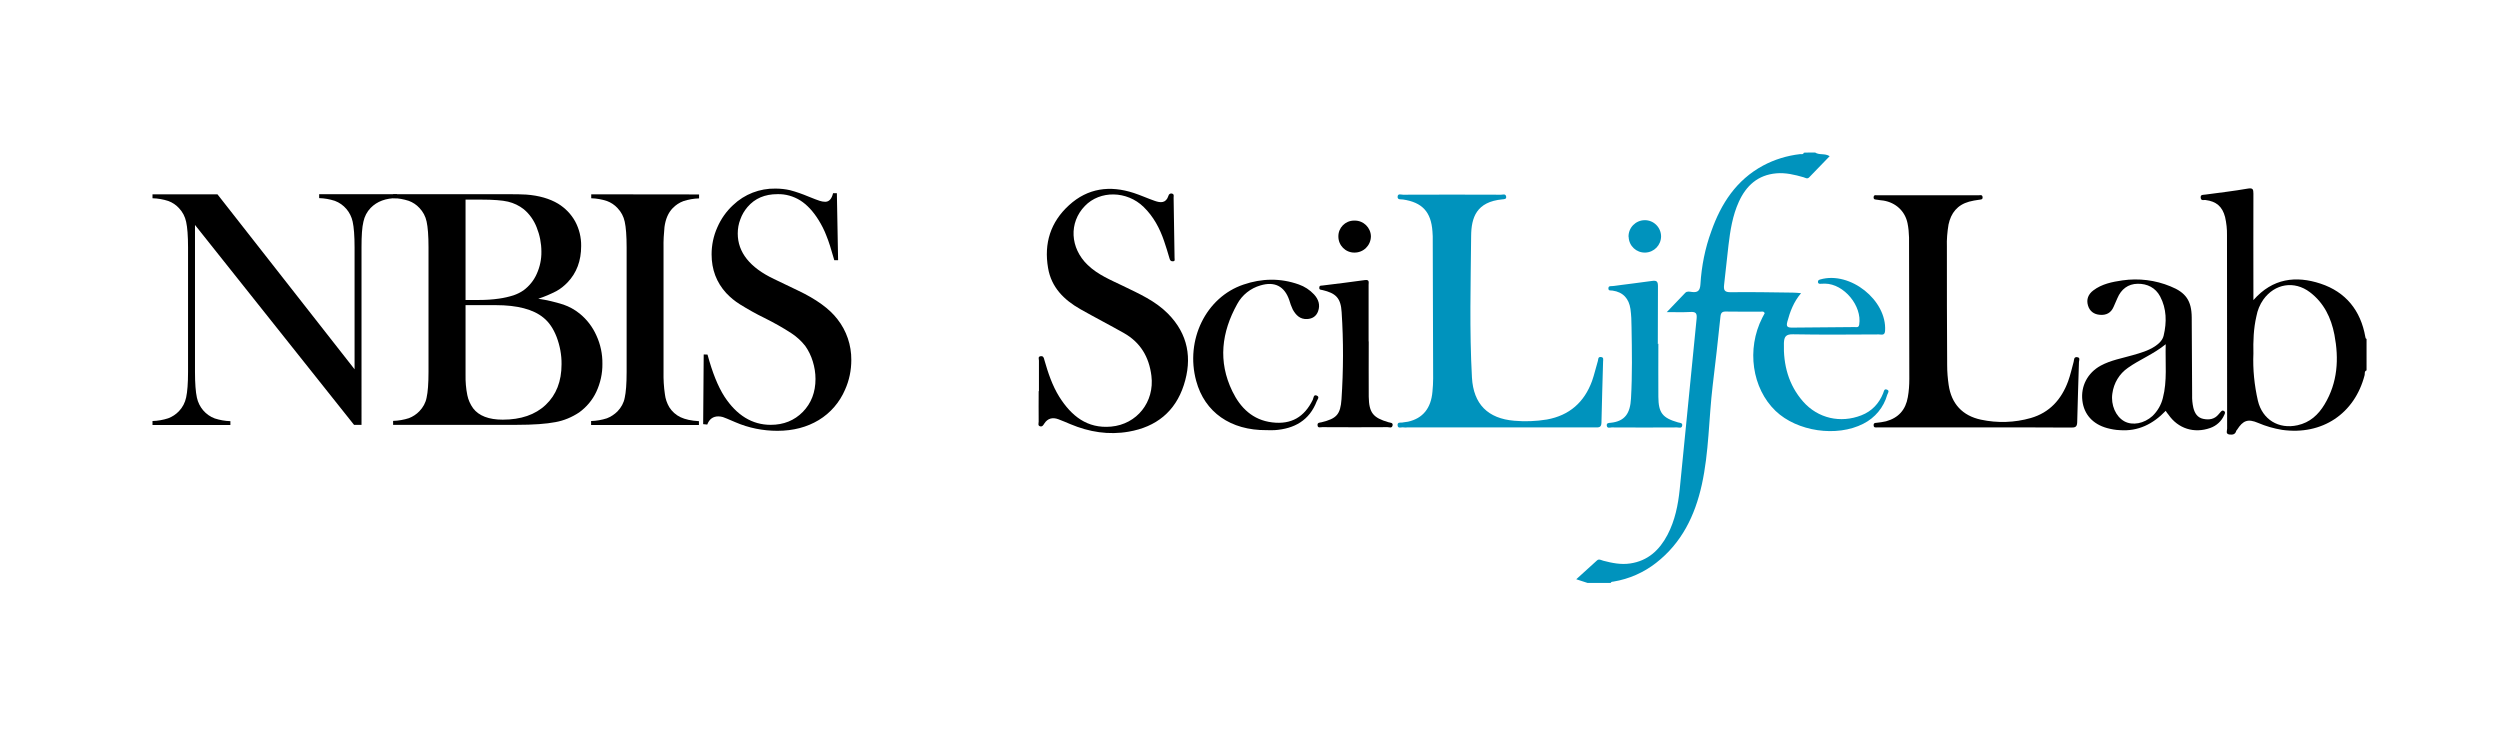 <?xml version="1.0" encoding="utf-8"?>
<!-- Generator: Adobe Illustrator 21.0.0, SVG Export Plug-In . SVG Version: 6.00 Build 0)  -->
<svg version="1.1" id="Layer_1" xmlns="http://www.w3.org/2000/svg" xmlns:xlink="http://www.w3.org/1999/xlink" x="0px" y="0px"
	 viewBox="0 0 1836 538" style="enable-background:new 0 0 1836 538;" xml:space="preserve">
<style type="text/css">
	.st0{fill:#0093BD;}
</style>
<title>scilifelab_and_nbis_together</title>
<g id="Layer_1_Image">
	<path class="st0" d="M1333,112c3.2,2.1,7.1,0.4,10.7,2.7c-4.9,5.1-10,10.3-15,15.5c-1.4,1.5-2.8,0.4-4.1,0
		c-6.6-1.9-13.2-3.5-20.1-2.9c-13.5,1.2-22.1,9-27.5,20.9c-4.6,10.1-6.3,21-7.6,31.9c-1.2,9.6-2,19.2-3.2,28.8
		c-0.5,4.2,0.2,5.8,5,5.7c15.1-0.2,30.3,0.1,45.5,0.3c1.8,0,3.5,0.2,6,0.4c-5.5,6.5-8.1,13.6-10.1,21c-0.9,3.5,0,4.3,3.5,4.3
		c15.3-0.2,30.6-0.2,46-0.4c1.3,0,2.9,0.6,3.3-1.8c2.2-13.7-11.1-29.9-25.1-30.1c-1,0-2,0-3,0.1s-2.1,0.1-2.2-1.3
		c-0.1-1.2,0.7-1.6,1.8-1.9c21.9-6.2,48.9,15.3,47.5,37.7c-0.2,3.8-2.7,2.7-4.6,2.7c-21,0.1-42,0.3-63-0.1c-5.2-0.1-6.5,1.7-6.7,6.4
		c-0.5,16.1,3.4,30.8,14.1,43c10.9,12.4,27.5,16.1,42.8,10.1c7.7-3,12.9-8.6,16-16.2c0.5-1.2,0.6-3.5,2.7-2.7
		c2.3,0.8,0.7,2.6,0.3,3.8c-2.6,9.3-9,17-17.6,21.3c-19.5,10-48.6,5.7-64.4-9.4c-17.3-16.6-21.5-45.4-9.8-68.4
		c0.6-1.2,1.2-2.3,1.8-3.4c-0.8-1.7-2.1-1.1-3.2-1.1c-8.3-0.1-16.7,0.1-25-0.1c-2.9-0.1-4,0.7-4.3,3.7c-1.8,16.9-3.6,33.8-5.7,50.6
		c-2.9,24.3-2.7,48.9-8,72.9c-5,22.6-14.7,42.7-33.6,57.4c-9.1,7.1-19.8,11.8-31.2,13.7c-0.8,0.1-1.7,0-2.1,1h-17
		c-2.5-0.8-5-1.6-8.3-2.7c5.3-4.8,10.2-9.3,15.2-13.8c1.5-1.4,3.1-0.2,4.7,0.2c6.5,1.7,13,3,19.7,2c13-1.9,21.5-9.8,27.4-21
		c5.5-10.5,7.8-21.9,9-33.6c4.2-41.7,8.2-83.5,12.4-125.2c0.4-4.1-0.7-5.1-4.6-4.9c-5.3,0.3-10.6,0.1-17.3,0.1
		c5.1-5.3,9.3-9.8,13.6-14.2c1.3-1.3,3.2-0.8,4.8-0.6c4.4,0.6,6-1,6.3-5.6c0.8-13.3,3.4-26.5,8-39c7.2-20.4,18.4-37.6,38-48.2
		c8.4-4.5,17.6-7.3,27-8.4c1-0.1,2.4,0.5,3-1.1C1327.7,112,1330.3,112,1333,112z"/>
	<path d="M1738,272c-1.7,0.6-1.2,2.3-1.4,3.4c-7.3,28.5-31.3,44.4-60.6,40.3c-6.1-1-12-2.7-17.6-5.1c-7.5-3.2-11.1-1.9-15.5,5
		c-0.2,0.3-0.5,0.5-0.6,0.8c-0.7,2.7-2.7,3-5,2.7c-3-0.4-1.7-2.8-1.7-4.3c-0.1-47.3-0.1-94.6-0.1-142c0.1-4.5-0.4-9-1.4-13.4
		c-2-7.7-6.4-11.5-14.3-12.5c-1.3-0.2-3.3,0.8-3.6-1.6c-0.3-2.7,1.9-2.1,3.5-2.4c10.4-1.4,20.8-2.6,31.1-4.4
		c3.7-0.6,4.1,0.5,4.1,3.7c-0.1,24.2,0,48.3,0,72.5v5.7c14.2-16.2,31.4-18,49.3-12.1c18.5,6.1,29.5,19.7,32.9,39.1
		c0.1,0.7,0.2,1.3,0.9,1.5C1738,256.7,1738,264.3,1738,272z M1654.9,259.6c-0.5,11.7,0.7,23.3,3.3,34.7c3.3,13.8,15.2,21.1,29.1,18
		c9.1-2,15.3-7.7,19.9-15.4c9.6-16,10.6-33.3,7.2-51.1c-2.4-12.4-7.7-23.4-18-31.2c-11.5-8.7-25.8-6.3-34.2,5.4
		c-2.6,3.7-4.3,7.9-5.1,12.3C1655,241.3,1654.7,250.5,1654.9,259.6z"/>
	<path d="M763,287.3v-22.5c0-1.1-0.9-2.9,1.2-3.2s2.4,1.2,2.8,2.8c2.7,9.4,5.8,18.8,11,27.1c8.8,13.9,20.4,23.4,38,21.8
		c19-1.7,32-18.2,29.6-37.3c-1.7-13.8-8-24.5-20.2-31.4c-10.6-6-21.3-11.5-31.9-17.5c-12-6.8-21.4-16-23.8-30.3
		c-3.1-18.1,1.8-33.7,15.4-46.1c13.8-12.6,30-14.7,47.5-9c5.2,1.7,10.2,4,15.4,5.8c4.2,1.5,8.3,1.9,10.1-3.7
		c0.2-1.1,1.3-1.9,2.4-1.7c0.1,0,0.2,0,0.3,0.1c1.6,0.4,1.1,1.9,1.1,2.9c0.3,14.8,0.5,29.6,0.7,44.4c0,1.1,0.6,2.4-1.4,2.4
		c-1.5,0-1.9-0.8-2.3-2.1c-1.2-4.3-2.6-8.6-4-12.8c-3.2-9.4-7.8-18-15-25c-12.3-12-32.1-12.3-43.2-0.7
		c-11.8,12.2-10.9,30.8,2.1,43.3c7.5,7.2,16.9,11,26,15.4c11.7,5.7,23.6,10.9,32.9,20.3c14.9,15,18,33,11.7,52.5
		S849.1,313.5,829,317c-14.8,2.6-29.1,0.3-42.9-5.5c-2.9-1.2-5.8-2.5-8.8-3.6c-4.3-1.6-7.9-0.7-10.4,3.2c-0.7,1.1-1.4,2.4-3,2
		c-1.9-0.5-1.1-2.2-1.1-3.4c-0.1-7.5,0-15,0-22.5C762.9,287.3,762.9,287.3,763,287.3z"/>
	<path class="st0" d="M1100.9,313.9h-67.5c-0.8,0.1-1.7,0.1-2.5,0c-1.6-0.4-4.3,1.2-4.5-1.5c-0.3-2.9,2.6-1.7,4.1-2.2
		c1.1-0.3,2.3-0.2,3.5-0.5c10.9-2.4,17-9.9,18-22.2c0.3-3.1,0.5-6.3,0.5-9.5c-0.1-34.8-0.2-69.6-0.3-104.5c0-1.2-0.1-2.3-0.2-3.5
		c-1-14.4-7.5-21.4-21.7-23.5c-1.5-0.2-4,0.4-3.9-2c0.1-2.6,2.6-1.5,4-1.5c24-0.1,48-0.1,72,0c1.3,0,3.3-0.9,3.7,1.3
		c0.4,2-1.4,2-2.7,2.1c-19.1,1.8-22.9,13.3-23,27c-0.3,34.6-1.3,69.3,0.6,103.9c1.1,19.5,11.7,30.1,31.1,31.7c8,0.7,16,0.4,23.9-0.9
		c16.6-3,27.5-12.7,33.2-28.3c1.7-4.8,2.8-9.9,4.3-14.8c0.3-1.1,0-3,2.1-2.8c2.4,0.1,1.7,2,1.7,3.4c-0.4,15-0.9,30-1.2,44.9
		c-0.1,3.7-2.2,3.4-4.6,3.4C1147.8,313.8,1124.3,313.9,1100.9,313.9z"/>
	<path d="M930.1,315.9c-26.4,0.2-45.4-13.2-51.6-36.1c-8.2-30,7.1-61.5,34.7-70.8c13.4-4.6,27.1-4.9,40.6-0.1
		c4.3,1.5,8.1,4,11.2,7.3c3.3,3.6,4.7,7.7,3,12.4c-1.3,3.6-4.1,5.5-8,5.7c-5.3,0.3-8.3-2.9-10.6-7c-1.1-2.3-1.9-4.6-2.6-7
		c-3.5-10.1-10.7-13.8-21.1-10.7c-7.3,2.1-13.5,7-17.1,13.7c-11.5,20.7-14.2,42.1-3.6,64c5.9,12.2,15,21.2,29.3,22.9
		c14,1.7,23.6-3.9,29.8-16.6c0.6-1.3,0.5-4.1,2.9-3.1s0.5,2.9,0,4.2c-5.4,14.1-16.5,20.2-30.9,21.2
		C934.1,316,932.1,315.9,930.1,315.9z"/>
	<path class="st0" d="M1217.9,252.4c0,13-0.1,26,0,39c0.1,11.8,3,15.5,14.4,18.8c1.3,0.4,3.5,0.2,3.1,2.4s-2.4,1.3-3.8,1.3
		c-16,0.1-32,0.1-48,0c-1.2,0-3.3,1-3.6-1.4c-0.2-2,1.7-1.9,2.8-2c10.8-1.1,14.4-7.2,15-17.8c1-17.5,0.7-35,0.4-52.4
		c0-4.5-0.2-9-0.8-13.4c-1.1-7.5-5.3-12.4-13.2-13.5c-1.2-0.2-3,0.4-3-1.6s1.8-1.6,3-1.7c9.7-1.3,19.5-2.4,29.2-3.8
		c3.5-0.5,4.2,0.7,4.2,4c-0.1,14.2-0.1,28.3-0.1,42.5C1217.7,252.4,1217.8,252.4,1217.9,252.4z"/>
	<path d="M1005.2,250.8c0,13.5-0.1,27,0,40.5c0.2,11.9,3.2,15.5,14.5,18.8c1.3,0.4,3.5,0.2,3,2.4s-2.4,1.2-3.7,1.2
		c-16,0.1-32,0.1-48,0c-1.3,0-3.4,0.9-3.4-1.6c-0.1-1.9,1.8-1.7,3-2c10.9-2.7,13.8-5.6,14.6-16.9c1.4-21.3,1.5-42.6,0.1-63.9
		c-0.6-10.4-4.2-14-14.2-16.3c-1.1-0.3-2.4,0-2.2-1.9c0.1-1.5,1.2-1.3,2.2-1.4c10.4-1.3,20.8-2.5,31.2-4c3.6-0.5,2.8,1.6,2.8,3.5
		v41.5C1005.1,250.8,1005.1,250.8,1005.2,250.8z"/>
	<path d="M995,162c6.4,0,11.7,5.2,11.8,11.6c-0.1,6.7-5.5,12-12.2,11.9c-6.5,0-11.7-5.3-11.7-11.8c0,0,0,0,0,0
		c-0.1-6.4,5-11.6,11.4-11.7C994.5,162,994.8,162,995,162z"/>
	<path class="st0" d="M1196,173.8c-0.1-6.6,5.2-12,11.8-12.1c6.6-0.1,12,5.2,12.1,11.8c0,6.5-5.1,11.8-11.6,12
		c-6.5,0.2-11.9-4.8-12.2-11.3C1196,174.1,1196,173.9,1196,173.8z"/>
	<path d="M1450.5,313.9h-72c-1.1,0-2.4,0.3-2.5-1.5s1-1.8,2.2-1.9c2.3-0.2,4.6-0.6,6.9-1.1c9.1-2.5,14.4-8.4,16-17.7
		c0.8-4.4,1.1-8.9,1.1-13.4c0-34.6-0.1-69.3-0.2-103.9c-0.1-3.5-0.4-7-1.1-10.4c-1.8-8.9-8.6-15.2-17.7-16.7c-1.5-0.2-3-0.3-4.5-0.6
		c-1.2-0.2-2.9,0.1-2.7-2c0.2-1.9,1.7-1.2,2.7-1.3h74.5c1,0,2.5-0.6,2.8,1.2c0.3,2.1-1.3,1.9-2.6,2.1c-2.5,0.3-4.9,0.8-7.3,1.4
		c-8.6,2.4-13.3,8.3-15.1,16.8c-0.9,5.4-1.4,10.9-1.2,16.4c0,29,0,58,0.2,87c0,4.8,0.4,9.6,1.1,14.4c2,13.8,10.1,22.6,23.7,25.5
		c12.1,2.6,24.7,2.2,36.6-1.2c13.9-4,22.5-13.7,27.4-26.9c1.7-4.7,2.8-9.6,4.1-14.4c0.4-1.5,0-3.7,2.6-3.4c2.4,0.3,1.4,2.3,1.3,3.5
		c-0.4,14.8-1,29.6-1.3,44.4c-0.1,3.7-1.9,3.8-4.7,3.8C1497.5,313.8,1474,313.9,1450.5,313.9z"/>
	<path d="M1590.5,301.7c-9.4,9.8-20.3,15.2-33.7,14.2c-3.1-0.1-6.3-0.7-9.3-1.5c-10.6-2.9-17-10.1-18.2-20.1
		c-1.3-10.7,3.8-20.5,13.5-25.8c7.4-4,15.7-5.4,23.6-7.7c5.6-1.6,11.2-3.2,16.1-6.4c3-2,5.7-4.5,6.5-8c2.3-9.8,2.2-19.6-2.6-28.7
		c-3.4-6.4-9.4-9.4-16.5-9.3s-12.1,4-14.9,10.6c-0.9,2.2-1.9,4.3-2.8,6.4c-1.9,4.4-5.4,6.2-10,5.8c-4.4-0.3-7.6-2.7-8.8-6.9
		c-1.3-4.4,0.2-8.2,3.9-11c6.3-4.8,13.9-6.3,21.5-7.4c11.9-1.7,24.1-0.2,35.2,4.4c11.3,4.5,15.5,10.6,15.6,22.8l0.3,57
		c-0.1,3.2,0.2,6.3,0.9,9.4c1,4,3,7.2,7.2,8.1s8.3,0.4,11.3-3.3c0.4-0.5,0.9-1,1.3-1.5c0.8-1,1.6-1.8,2.9-0.8c1,0.8,0.4,1.8,0,2.7
		c-1.9,4.5-5.7,8-10.3,9.6c-11.8,4.2-23.6,0.5-30.7-9.8C1591.7,303.6,1591.1,302.7,1590.5,301.7z M1590.5,252.8
		c-9.1,7.4-19.1,11.2-27.7,17.3c-6.4,4.4-10.5,11.3-11.5,19c-1.2,8.3,2.5,16.8,8.8,20.3c6,3.3,14.5,1.7,20.7-3.9
		c3.7-3.6,6.4-8.2,7.6-13.2C1591.7,279.8,1590.1,266.9,1590.5,252.8L1590.5,252.8z"/>
</g>
<g id="Layer_4">
	<path d="M143.2,165.2v107.9c0,8.5,0.5,14.8,1.4,18.9c1.5,7,6.4,12.8,13.1,15.3c3.7,1.2,7.6,1.9,11.5,2v2.8H112v-2.9
		c3.9-0.1,7.8-0.8,11.5-2c3-1.1,5.7-2.9,7.9-5.2c2.7-2.8,4.5-6.3,5.3-10.1c0.9-4.1,1.4-10.4,1.4-18.8v-91.5c0-8.4-0.5-14.6-1.4-18.7
		c-0.8-3.8-2.6-7.3-5.3-10.1c-2.1-2.3-4.8-4.1-7.8-5.2c-3.7-1.2-7.7-1.9-11.6-2v-2.9h47.7l100.7,128.5v-89.5
		c0-8.5-0.5-14.8-1.4-18.9c-1.5-7-6.4-12.8-13.1-15.3c-3.7-1.2-7.6-1.9-11.5-2v-2.9h57.2v2.9c-8.3,0-14.7,2.4-19.4,7.2
		c-2.7,2.8-4.5,6.3-5.3,10.1c-1,4.1-1.4,10.3-1.4,18.7V312H260L143.2,165.2z"/>
	<path d="M288.7,312v-2.9c3.9-0.1,7.9-0.8,11.6-2c2.9-1.1,5.6-2.9,7.7-5.1c2.7-2.8,4.6-6.2,5.3-10c0.9-4,1.4-10.3,1.4-18.9v-91.5
		c0-8.5-0.5-14.8-1.4-18.9c-0.8-3.8-2.6-7.2-5.3-10c-2.1-2.3-4.8-4.1-7.8-5.2c-3.7-1.2-7.6-1.9-11.5-2v-2.9h81.5
		c8.3,0,13.7,0.1,16.3,0.3c9.4,0.7,17.2,3,23.4,6.7c5.2,3.2,9.5,7.6,12.5,13c3,5.6,4.5,11.8,4.4,18.1c0,10.8-3.3,19.7-10,26.7
		c-2.4,2.5-5.1,4.7-8.2,6.4c-4.3,2.2-8.7,4.1-13.3,5.6c6.3,0.9,12.5,2.4,18.5,4.3c4.3,1.5,8.3,3.7,11.9,6.6
		c5.3,4.3,9.5,9.8,12.3,16.1c3,6.5,4.5,13.6,4.4,20.8c0.1,7.1-1.5,14.2-4.5,20.6c-2.8,6-7.2,11.2-12.6,15.1
		c-5.3,3.5-11.2,6-17.4,7.1c-6.7,1.3-16.2,2-28.5,2L288.7,312z M341.9,146.6v73.7h10c4.9,0,9.8-0.3,14.6-1c3.6-0.5,7.1-1.3,10.6-2.4
		c2.6-0.9,5.1-2.1,7.4-3.7c4.2-3.1,7.6-7.3,9.7-12.1c2.3-5.1,3.5-10.7,3.4-16.3c0-6.1-1.2-12.2-3.5-17.9c-2-5.1-5.2-9.7-9.4-13.2
		c-3.4-2.7-7.4-4.6-11.6-5.6c-4.3-1-10.9-1.5-19.8-1.5L341.9,146.6z M341.9,224.1v51.1c-0.1,5,0.3,10.1,1.3,15
		c0.7,3.5,2.2,6.8,4.3,9.7c4.2,5.5,11.5,8.3,21.7,8.3c13.3,0,23.9-3.6,31.6-10.9c7.7-7.3,11.6-17.2,11.6-29.8
		c0.1-6.8-1.2-13.6-3.6-20c-2.4-6.2-5.6-10.9-9.7-14.2c-7.4-6.1-19.1-9.2-35-9.2L341.9,224.1z"/>
	<path d="M513.4,142.8v2.9c-3.9,0.1-7.8,0.8-11.5,2c-3,1.1-5.7,2.9-7.9,5.2c-3.2,3.3-5.2,7.9-6,13.8c-0.5,5-0.8,10.1-0.7,15.1v91.4
		c-0.1,5.4,0.2,10.9,1,16.3c0.4,3.4,1.5,6.6,3.2,9.5c2,3.2,4.9,5.8,8.3,7.4c3.4,1.6,7.9,2.6,13.5,2.9v2.8h-79.2v-2.9
		c3.9-0.1,7.9-0.8,11.6-2c2.9-1.1,5.6-2.9,7.8-5.1c2.7-2.8,4.6-6.2,5.3-10c0.9-4,1.4-10.3,1.4-18.9v-91.5c0-8.5-0.5-14.8-1.4-18.9
		c-0.8-3.8-2.6-7.2-5.3-10c-2.1-2.3-4.8-4.1-7.8-5.2c-3.7-1.2-7.6-1.9-11.5-2v-2.9L513.4,142.8z"/>
	<path d="M516.4,311.5l0.4-51.2l2.8,0.1c3.5,13,7.6,23.3,12.4,30.8c9,13.8,20.4,20.8,34,20.8c9.5,0,17.4-3.2,23.6-9.5
		c6.2-6.4,9.3-14.4,9.3-24.2c0-4.4-0.7-8.7-2-12.9c-1.2-4-3.1-7.9-5.5-11.3c-2.8-3.6-6.3-6.8-10.1-9.3c-6.4-4.2-13.1-7.9-19.9-11.3
		c-6.2-3-12.2-6.4-18-10c-3.7-2.3-7.1-5.1-10.1-8.3c-7.1-7.8-10.7-17.2-10.7-28.4c0-6.8,1.4-13.6,4.2-19.8
		c2.7-6.2,6.6-11.8,11.6-16.4c8.4-8,19.6-12.3,31.1-12.1c3.6,0,7.3,0.4,10.8,1.2c4.5,1.2,9,2.8,13.3,4.6c4.1,1.7,6.9,2.7,8.4,3.2
		c1.3,0.4,2.6,0.7,4,0.7c2.9,0,4.8-2.1,5.8-6.3h2.8l0.9,49.2h-2.8c-2.2-7.9-4.1-13.9-5.8-18c-1.5-4-3.5-7.9-5.8-11.6
		c-4-6.4-8.5-11.2-13.4-14.3c-5-3.1-10.9-4.8-16.8-4.6c-9.2,0-16.5,3.1-21.9,9.4c-2.3,2.7-4.1,5.7-5.3,9.1
		c-1.3,3.3-1.9,6.9-1.9,10.4c0,13.8,8.9,25,26.6,33.4l17.5,8.4c13.5,6.4,23.2,13.4,29.1,21.1c6.7,8.5,10.3,19.1,10.2,30
		c0,7.5-1.5,14.9-4.6,21.8c-4,9.3-10.7,17.1-19.3,22.3c-8.6,5.2-18.7,7.9-30.4,7.9c-10.6,0-21.1-2.1-30.8-6.3
		c-5.1-2.2-8.2-3.5-9.2-3.8c-1.1-0.3-2.2-0.5-3.3-0.5c-4,0-6.7,2-8.2,6L516.4,311.5z"/>
</g>
</svg>
